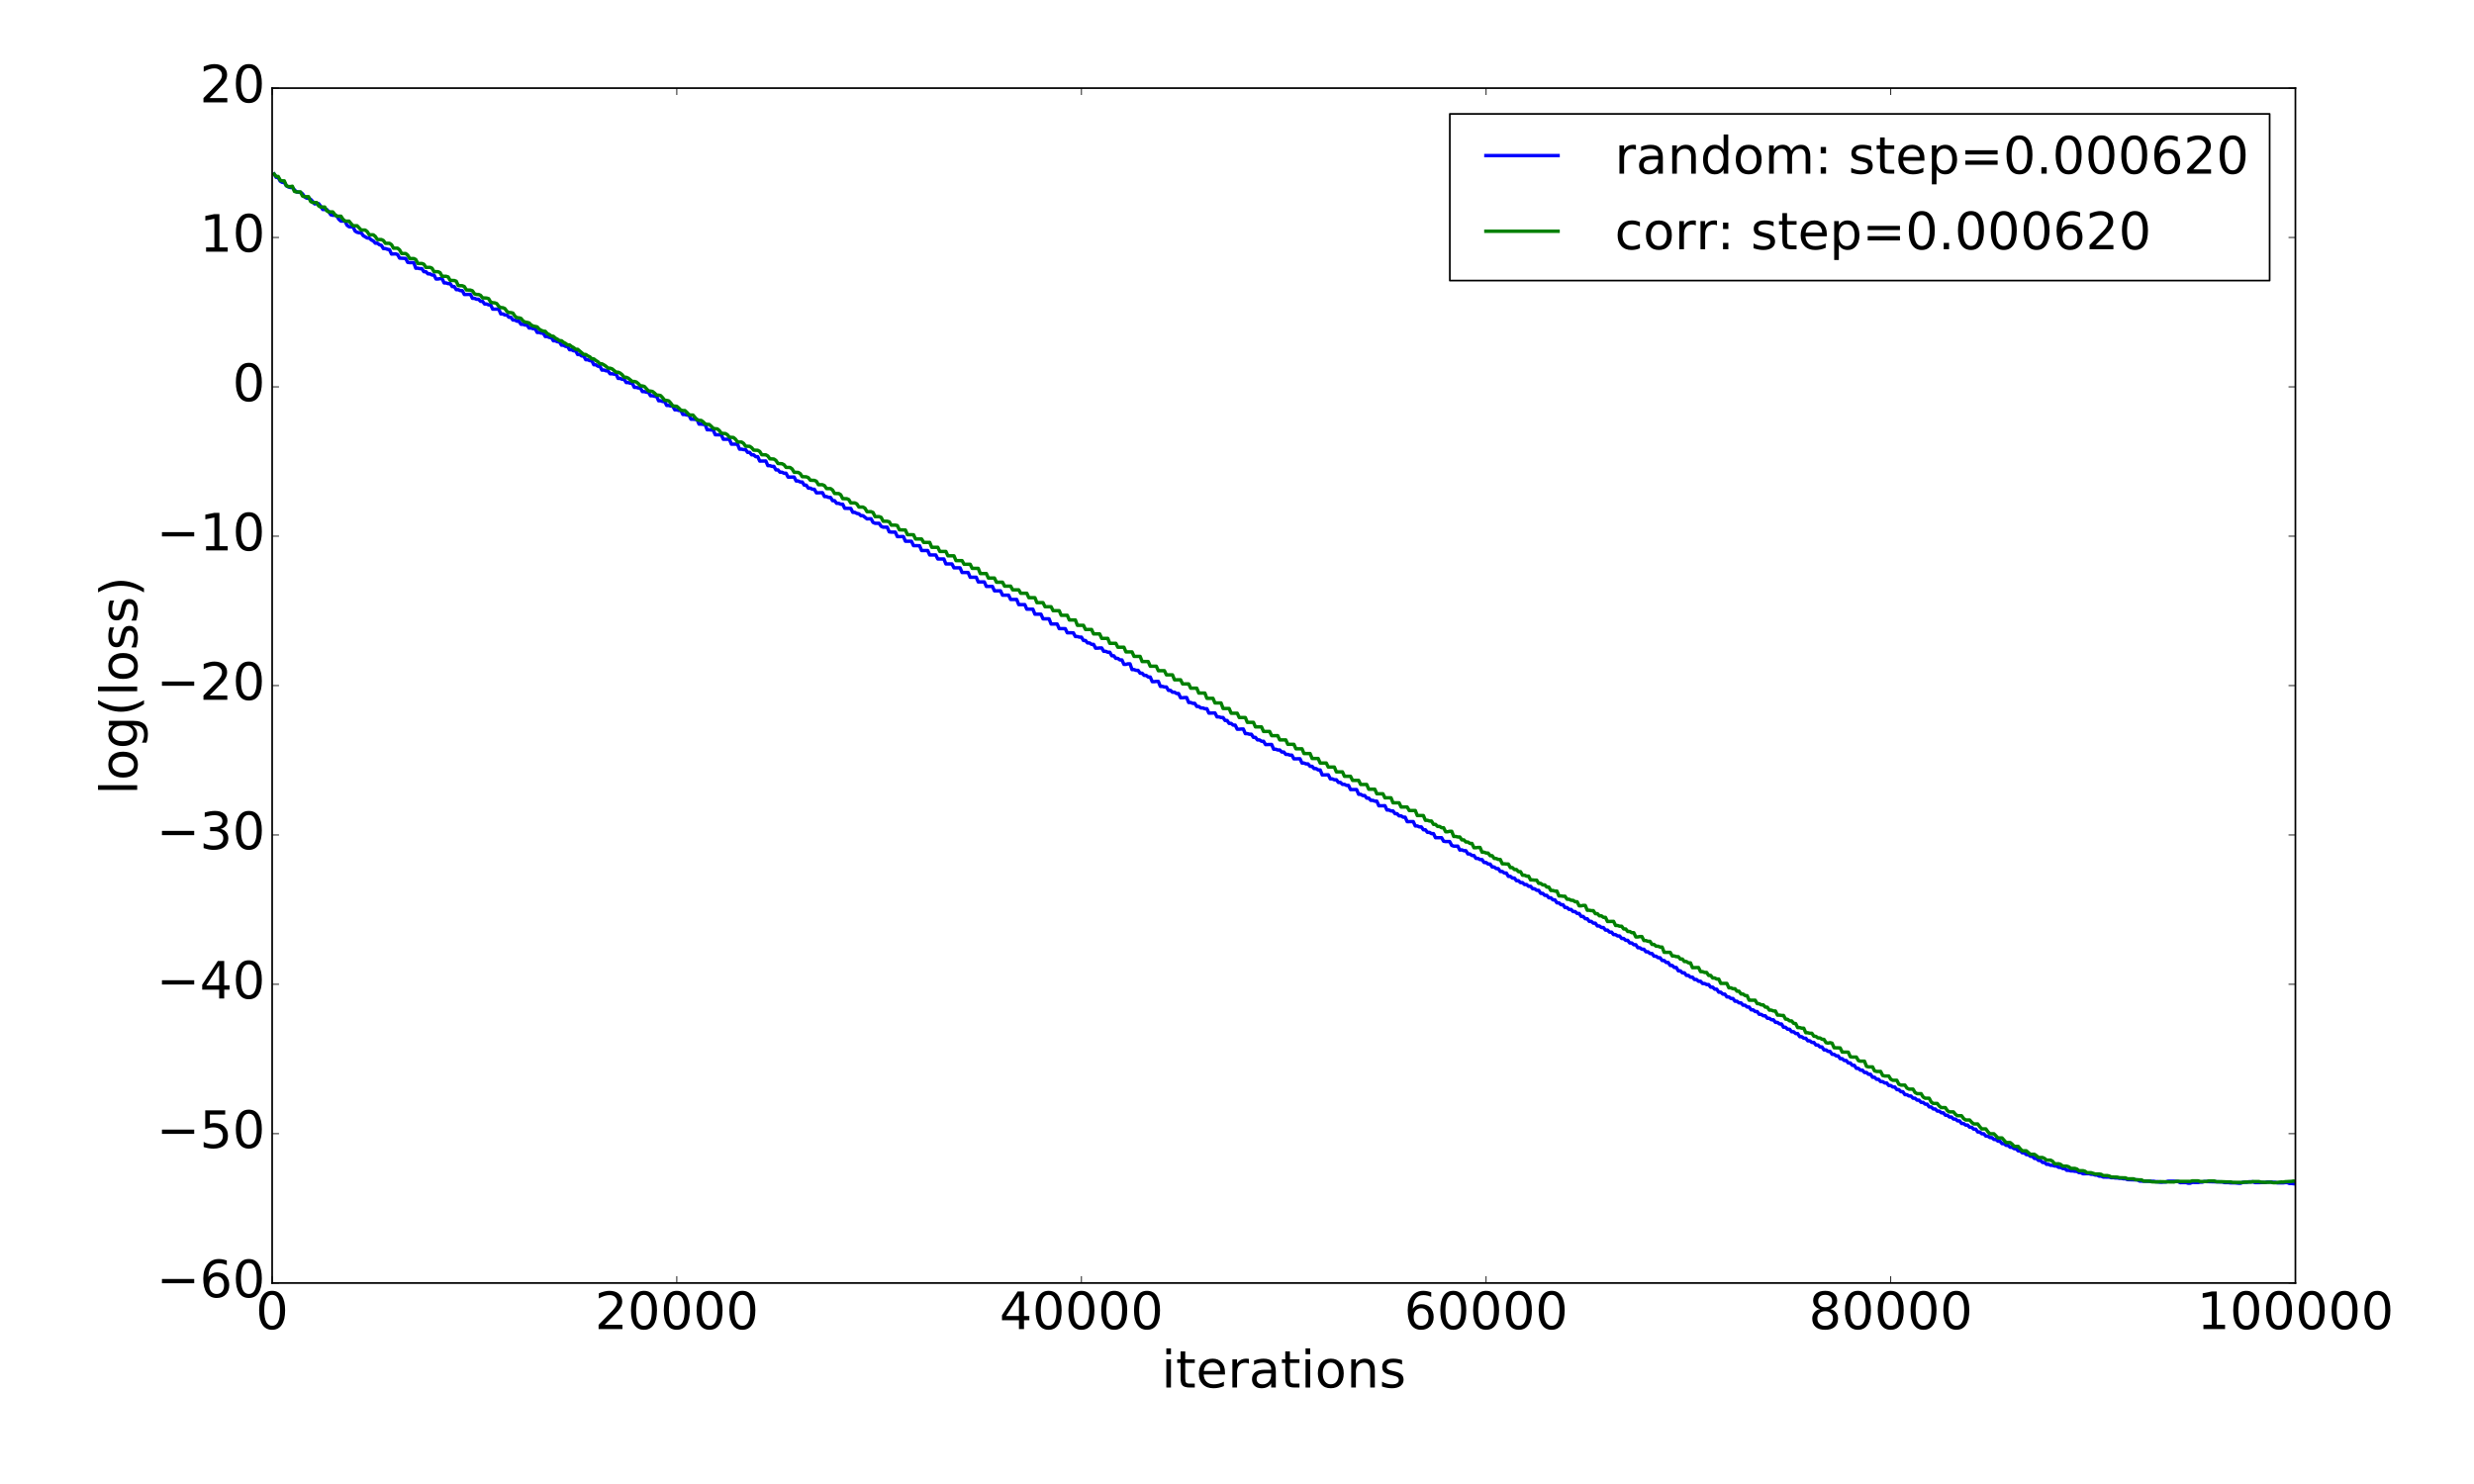 <?xml version="1.0" encoding="utf-8" standalone="no"?>
<!DOCTYPE svg PUBLIC "-//W3C//DTD SVG 1.1//EN"
  "http://www.w3.org/Graphics/SVG/1.1/DTD/svg11.dtd">
<!-- Created with matplotlib (http://matplotlib.org/) -->
<svg height="864pt" version="1.1" viewBox="0 0 1440 864" width="1440pt" xmlns="http://www.w3.org/2000/svg" xmlns:xlink="http://www.w3.org/1999/xlink">
 <defs>
  <style type="text/css">
*{stroke-linecap:butt;stroke-linejoin:round;stroke-miterlimit:100000;}
  </style>
 </defs>
 <g id="figure_1">
  <g id="patch_1">
   <path d="M 0 864 
L 1440 864 
L 1440 0 
L 0 0 
z
" style="fill:#ffffff;"/>
  </g>
  <g id="axes_1">
   <g id="patch_2">
    <path d="M 158.4 747 
L 1336.05 747 
L 1336.05 51.3 
L 158.4 51.3 
z
" style="fill:#ffffff;"/>
   </g>
   <g id="line2d_1">
    <path clip-path="url(#p9e4b8fab7c)" d="M 159.578 101.34 
L 160.755 103.259 
L 161.933 103.339 
L 163.111 105.504 
L 164.288 106.18 
L 165.466 106.179 
L 166.644 108.153 
L 167.821 108.78 
L 168.999 109.169 
L 170.177 109.168 
L 171.354 110.534 
L 172.532 111.673 
L 173.709 111.926 
L 174.887 111.968 
L 176.065 112.834 
L 177.242 114.515 
L 178.42 115.337 
L 179.598 115.337 
L 180.775 116.016 
L 181.953 117.215 
L 183.131 118.7 
L 184.308 118.559 
L 185.486 118.559 
L 186.664 120.107 
L 187.841 121.953 
L 190.197 121.996 
L 191.374 123.254 
L 192.552 125.039 
L 193.73 125.343 
L 194.907 125.342 
L 196.085 125.801 
L 197.262 127.711 
L 198.44 128.72 
L 200.795 128.678 
L 201.973 131.113 
L 203.151 131.988 
L 204.328 132.107 
L 205.506 132.107 
L 206.684 134.548 
L 207.861 135.237 
L 209.039 135.511 
L 210.217 135.511 
L 211.394 137.166 
L 213.75 138.575 
L 214.927 138.575 
L 216.105 139.696 
L 217.282 140.268 
L 218.46 141.573 
L 219.638 141.573 
L 220.815 142.46 
L 221.993 142.857 
L 223.171 144.731 
L 224.348 144.732 
L 225.526 145.144 
L 226.704 145.356 
L 227.881 147.903 
L 230.237 147.806 
L 231.414 148.18 
L 232.592 150.268 
L 236.125 150.476 
L 237.303 152.741 
L 238.48 152.913 
L 240.835 152.897 
L 242.013 156.163 
L 243.191 156.118 
L 244.368 156.417 
L 245.546 156.417 
L 246.724 158.188 
L 247.901 158.189 
L 249.079 159.424 
L 250.257 159.424 
L 251.434 160.111 
L 252.612 160.11 
L 253.79 162.422 
L 254.967 162.422 
L 256.145 162.217 
L 257.323 162.216 
L 258.5 164.737 
L 259.678 164.737 
L 260.856 165.14 
L 262.033 165.141 
L 263.211 166.853 
L 264.389 166.853 
L 265.566 168.636 
L 266.744 168.636 
L 267.921 169.228 
L 269.099 169.229 
L 270.277 171.47 
L 273.81 171.372 
L 274.987 173.696 
L 276.165 173.695 
L 277.343 174.219 
L 278.52 174.219 
L 279.698 175.418 
L 280.876 175.418 
L 282.053 176.991 
L 283.231 176.991 
L 284.409 177.503 
L 285.586 177.505 
L 286.764 179.983 
L 290.297 179.971 
L 291.474 182.751 
L 292.652 182.751 
L 293.83 183.369 
L 295.007 183.368 
L 296.185 184.685 
L 297.363 184.686 
L 298.54 186.312 
L 299.718 186.312 
L 300.896 187.016 
L 302.073 187.015 
L 303.251 188.796 
L 304.429 188.801 
L 305.606 189.239 
L 306.784 189.24 
L 307.962 190.978 
L 309.139 190.979 
L 310.317 191.367 
L 311.495 191.369 
L 312.672 193.556 
L 313.85 193.552 
L 315.027 193.944 
L 316.205 193.944 
L 317.383 195.934 
L 318.56 195.933 
L 319.738 196.482 
L 320.916 196.488 
L 322.093 198.414 
L 323.271 198.413 
L 324.449 198.998 
L 325.626 199.001 
L 326.804 200.965 
L 327.982 200.967 
L 329.159 201.669 
L 330.337 201.672 
L 331.515 203.621 
L 332.692 203.622 
L 333.87 204.232 
L 335.048 204.233 
L 336.225 206.396 
L 337.403 206.399 
L 338.58 207.263 
L 339.758 207.264 
L 340.936 209.418 
L 342.113 209.42 
L 343.291 209.986 
L 344.469 209.987 
L 345.646 212.357 
L 346.824 212.357 
L 348.002 213.217 
L 349.179 213.221 
L 350.357 215.475 
L 351.535 215.414 
L 352.712 215.889 
L 353.89 215.89 
L 355.068 217.6 
L 356.245 217.599 
L 357.423 217.845 
L 358.601 217.843 
L 359.778 220.301 
L 360.956 220.301 
L 362.133 220.842 
L 363.311 220.838 
L 364.489 222.723 
L 365.666 222.723 
L 366.844 223.112 
L 368.022 223.113 
L 369.199 225.512 
L 370.377 225.511 
L 371.555 225.888 
L 372.732 225.885 
L 373.91 227.985 
L 375.088 227.99 
L 376.265 228.364 
L 377.443 228.363 
L 378.621 230.393 
L 379.798 230.39 
L 380.976 230.745 
L 382.154 230.747 
L 383.331 233.312 
L 384.509 233.31 
L 385.686 233.754 
L 386.864 233.754 
L 388.042 236.029 
L 389.219 236.032 
L 390.397 236.409 
L 391.575 236.41 
L 392.752 238.589 
L 393.93 238.586 
L 395.108 238.971 
L 396.285 238.97 
L 397.463 241.301 
L 398.641 241.298 
L 399.818 241.641 
L 400.996 241.64 
L 402.174 244.052 
L 403.351 244.056 
L 404.529 244.184 
L 405.707 244.183 
L 406.884 246.925 
L 408.062 246.931 
L 409.239 247.068 
L 410.417 247.068 
L 411.595 250.209 
L 412.772 250.205 
L 413.95 250.34 
L 415.128 250.341 
L 416.305 253.112 
L 419.838 253.177 
L 421.016 255.759 
L 424.549 255.761 
L 425.727 258.602 
L 429.26 258.605 
L 430.437 261.491 
L 431.615 261.489 
L 432.792 261.778 
L 433.97 261.778 
L 435.148 263.379 
L 436.325 263.378 
L 437.503 264.822 
L 438.681 264.822 
L 439.858 265.871 
L 441.036 265.871 
L 442.214 268.444 
L 445.747 268.392 
L 446.924 271.094 
L 448.102 271.095 
L 449.28 271.531 
L 450.457 271.531 
L 451.635 273.57 
L 452.812 273.57 
L 453.99 274.918 
L 455.168 274.917 
L 456.345 275.528 
L 457.523 275.527 
L 458.701 277.767 
L 462.234 277.764 
L 463.411 280.033 
L 464.589 280.029 
L 465.767 280.615 
L 466.944 280.615 
L 468.122 282.468 
L 469.3 282.468 
L 470.477 284.182 
L 471.655 284.182 
L 472.833 284.859 
L 474.01 284.859 
L 475.188 286.937 
L 478.721 286.841 
L 479.898 289.099 
L 481.076 289.099 
L 482.254 289.608 
L 483.431 289.608 
L 484.609 291.503 
L 485.787 291.503 
L 486.964 293.042 
L 488.142 293.041 
L 489.32 293.551 
L 490.497 293.551 
L 491.675 295.932 
L 495.208 296.03 
L 496.386 298.29 
L 497.563 298.291 
L 498.741 298.917 
L 499.918 299.138 
L 501.096 300.223 
L 502.274 300.223 
L 504.629 302.097 
L 506.984 301.998 
L 508.162 304.161 
L 509.34 304.658 
L 511.695 304.663 
L 512.873 306.416 
L 514.05 306.926 
L 516.406 306.931 
L 517.583 309.644 
L 518.761 309.798 
L 521.116 309.81 
L 522.294 312.42 
L 525.827 312.394 
L 527.004 315.092 
L 530.537 315.136 
L 531.715 317.686 
L 535.248 317.711 
L 536.426 320.526 
L 539.959 320.529 
L 541.136 323.1 
L 544.669 323.096 
L 545.847 325.426 
L 549.38 325.426 
L 550.557 328.33 
L 554.09 328.331 
L 555.268 330.596 
L 558.801 330.592 
L 559.979 333.329 
L 563.512 333.329 
L 564.689 336.088 
L 568.222 336.088 
L 569.4 338.813 
L 572.933 338.813 
L 574.11 341.414 
L 577.643 341.415 
L 578.821 343.979 
L 582.354 343.979 
L 583.532 346.52 
L 587.065 346.51 
L 588.242 349.01 
L 591.775 349.01 
L 592.953 352.007 
L 596.486 352.009 
L 597.663 354.675 
L 601.196 354.676 
L 602.374 357.59 
L 605.907 357.59 
L 607.085 360.287 
L 610.618 360.287 
L 611.795 363.311 
L 615.328 363.31 
L 616.506 365.983 
L 620.039 366.015 
L 621.216 368.41 
L 624.749 368.436 
L 625.927 370.59 
L 627.105 370.58 
L 628.282 370.959 
L 629.46 370.96 
L 630.638 372.908 
L 631.815 372.907 
L 632.993 374.306 
L 634.171 374.305 
L 635.348 375.154 
L 636.526 375.154 
L 637.704 377.375 
L 638.881 377.368 
L 640.059 377.231 
L 641.236 377.231 
L 642.414 379.202 
L 643.592 379.203 
L 644.769 379.732 
L 645.947 379.732 
L 647.125 381.799 
L 648.302 381.816 
L 649.48 383.324 
L 650.658 383.325 
L 651.835 384.227 
L 653.013 384.226 
L 654.191 386.791 
L 655.368 386.791 
L 656.546 386.483 
L 657.724 386.483 
L 658.901 389.849 
L 660.079 389.848 
L 661.257 390.286 
L 662.434 390.286 
L 663.612 391.965 
L 664.789 391.965 
L 665.967 393.223 
L 667.145 393.223 
L 668.322 394.174 
L 669.5 394.174 
L 670.678 396.873 
L 671.855 396.873 
L 673.033 396.706 
L 674.211 396.706 
L 675.388 399.609 
L 676.566 399.609 
L 677.744 399.962 
L 678.921 399.962 
L 680.099 401.933 
L 681.277 401.933 
L 682.454 403.007 
L 683.632 403.008 
L 684.81 403.777 
L 685.987 403.777 
L 687.165 406.244 
L 688.342 406.244 
L 689.52 406.115 
L 690.698 406.116 
L 691.875 409.001 
L 693.053 409.001 
L 694.231 409.506 
L 695.408 409.507 
L 696.586 411.291 
L 697.764 411.292 
L 698.941 412.185 
L 700.119 412.185 
L 701.297 412.63 
L 702.474 412.63 
L 703.652 415.19 
L 707.185 415.096 
L 708.363 417.378 
L 709.54 417.38 
L 710.718 417.756 
L 711.895 417.756 
L 713.073 419.481 
L 714.251 419.481 
L 715.428 421.186 
L 716.606 421.186 
L 717.784 422.175 
L 718.961 422.175 
L 720.139 424.564 
L 721.317 424.564 
L 722.494 424.418 
L 723.672 424.418 
L 724.85 427.125 
L 726.027 427.123 
L 727.205 427.479 
L 728.383 427.479 
L 729.56 429.295 
L 730.738 429.295 
L 731.916 430.781 
L 733.093 430.781 
L 734.271 431.561 
L 735.448 431.562 
L 736.626 433.513 
L 740.159 433.421 
L 741.337 436.178 
L 742.514 436.179 
L 743.692 436.642 
L 744.87 436.642 
L 746.047 437.825 
L 747.225 437.825 
L 748.403 439.221 
L 749.58 439.221 
L 750.758 439.647 
L 751.936 439.647 
L 753.113 441.798 
L 756.646 441.751 
L 757.824 444.253 
L 759.001 444.251 
L 760.179 444.757 
L 761.357 444.757 
L 762.534 446.161 
L 763.712 446.161 
L 764.89 447.479 
L 766.067 447.478 
L 767.245 448.276 
L 768.423 448.276 
L 769.6 451.184 
L 773.133 451.116 
L 774.311 453.463 
L 775.489 453.463 
L 776.666 453.994 
L 777.844 453.994 
L 779.022 455.534 
L 780.199 455.533 
L 781.377 456.655 
L 782.554 456.654 
L 783.732 457.276 
L 784.91 457.277 
L 786.087 459.704 
L 789.62 459.686 
L 790.798 462.436 
L 791.976 462.435 
L 793.153 463.178 
L 794.331 463.178 
L 795.509 464.666 
L 796.686 464.666 
L 797.864 465.969 
L 799.042 465.969 
L 800.219 466.459 
L 801.397 466.459 
L 802.575 469.151 
L 806.107 469.1 
L 807.285 471.601 
L 808.463 471.601 
L 809.64 472.159 
L 810.818 472.159 
L 811.996 473.745 
L 813.173 473.746 
L 814.351 475.013 
L 815.529 475.013 
L 816.706 475.78 
L 817.884 475.78 
L 819.062 478.38 
L 822.595 478.344 
L 823.772 480.869 
L 824.95 480.868 
L 826.128 481.434 
L 827.305 481.435 
L 828.483 483.103 
L 829.66 483.104 
L 830.838 484.603 
L 832.016 484.604 
L 833.193 485.35 
L 834.371 485.35 
L 835.549 487.726 
L 839.082 487.71 
L 840.259 489.765 
L 841.437 489.959 
L 843.792 489.953 
L 844.97 492.185 
L 846.148 492.615 
L 848.503 492.616 
L 849.681 494.924 
L 850.858 494.77 
L 852.036 495.292 
L 853.213 495.292 
L 854.391 497.163 
L 855.569 497.182 
L 856.746 498.091 
L 857.924 498.1 
L 859.102 499.758 
L 860.279 499.772 
L 861.457 500.472 
L 862.635 500.475 
L 863.812 502.146 
L 864.99 502.148 
L 866.168 503.066 
L 867.345 503.063 
L 868.523 504.774 
L 869.701 504.774 
L 870.878 505.722 
L 872.056 505.723 
L 873.234 507.369 
L 874.411 507.369 
L 875.589 508.29 
L 876.766 508.288 
L 877.944 510.227 
L 879.122 510.228 
L 880.299 511.234 
L 881.477 511.228 
L 882.655 512.751 
L 883.832 512.749 
L 885.01 513.863 
L 886.188 513.866 
L 887.365 514.989 
L 888.543 514.99 
L 889.721 516.01 
L 890.898 516.009 
L 892.076 517.449 
L 893.254 517.448 
L 894.431 518.35 
L 895.609 518.357 
L 896.787 520.111 
L 897.964 520.109 
L 899.142 521.283 
L 900.319 521.28 
L 901.497 522.7 
L 902.675 522.698 
L 903.852 523.895 
L 905.03 523.898 
L 906.208 525.641 
L 907.385 525.638 
L 908.563 526.723 
L 909.741 526.726 
L 910.918 528.378 
L 912.096 528.38 
L 913.274 529.485 
L 914.451 529.483 
L 915.629 530.739 
L 916.807 530.738 
L 917.984 531.824 
L 919.162 531.831 
L 920.34 533.579 
L 921.517 533.579 
L 922.695 534.896 
L 923.872 534.9 
L 925.05 536.455 
L 926.228 536.453 
L 927.405 537.496 
L 928.583 537.502 
L 929.761 539.108 
L 930.938 539.106 
L 932.116 540.022 
L 933.294 540.025 
L 934.471 541.515 
L 935.649 541.513 
L 936.827 542.692 
L 938.004 542.692 
L 939.182 544.136 
L 940.36 544.14 
L 941.537 544.951 
L 942.715 544.95 
L 943.893 546.401 
L 945.07 546.401 
L 946.248 547.476 
L 947.426 547.478 
L 948.603 549 
L 949.781 549.008 
L 950.958 550.036 
L 952.136 550.034 
L 953.314 551.778 
L 954.491 551.774 
L 955.669 552.668 
L 956.847 552.668 
L 958.024 554.134 
L 959.202 554.132 
L 960.38 555.142 
L 961.557 555.142 
L 962.735 556.684 
L 963.913 556.691 
L 965.09 557.598 
L 966.268 557.598 
L 967.446 559.223 
L 968.623 559.217 
L 969.801 560.356 
L 970.979 560.357 
L 972.156 562.105 
L 973.334 562.115 
L 974.511 563.276 
L 975.689 563.275 
L 976.867 565.228 
L 978.044 565.234 
L 979.222 566.393 
L 980.4 566.394 
L 981.577 567.884 
L 982.755 567.884 
L 983.933 568.919 
L 985.11 568.919 
L 986.288 570.277 
L 987.466 570.275 
L 988.643 571.308 
L 989.821 571.311 
L 990.999 572.619 
L 992.176 572.618 
L 993.354 573.232 
L 994.532 573.233 
L 995.709 574.741 
L 996.887 574.742 
L 998.064 575.922 
L 999.242 575.924 
L 1000.42 577.666 
L 1001.597 577.666 
L 1002.775 578.784 
L 1003.953 578.785 
L 1005.13 580.409 
L 1006.308 580.409 
L 1007.486 581.337 
L 1008.663 581.339 
L 1009.841 582.922 
L 1011.019 582.921 
L 1012.196 583.882 
L 1013.374 583.878 
L 1014.552 585.232 
L 1015.729 585.234 
L 1016.907 586.286 
L 1018.085 586.286 
L 1019.262 587.934 
L 1020.44 587.942 
L 1021.617 588.939 
L 1022.795 588.939 
L 1023.973 590.566 
L 1025.15 590.576 
L 1026.328 591.41 
L 1027.506 591.408 
L 1028.683 592.839 
L 1029.861 592.839 
L 1031.039 593.732 
L 1032.216 593.731 
L 1033.394 595.223 
L 1034.572 595.222 
L 1035.749 596.165 
L 1036.927 596.167 
L 1038.105 598.095 
L 1039.282 598.097 
L 1040.46 599.241 
L 1041.638 599.242 
L 1042.815 600.695 
L 1043.993 600.689 
L 1045.17 601.745 
L 1046.348 601.743 
L 1047.526 603.565 
L 1048.703 603.566 
L 1049.881 604.486 
L 1051.059 604.485 
L 1052.236 605.973 
L 1053.414 605.968 
L 1054.592 606.915 
L 1055.769 606.915 
L 1056.947 608.407 
L 1058.125 608.401 
L 1059.302 609.531 
L 1060.48 609.532 
L 1061.658 611.255 
L 1062.835 611.246 
L 1064.013 612.144 
L 1065.19 612.144 
L 1066.368 613.816 
L 1067.546 613.814 
L 1068.723 614.741 
L 1069.901 614.746 
L 1071.079 616.368 
L 1072.256 616.366 
L 1073.434 617.434 
L 1074.612 617.434 
L 1075.789 618.859 
L 1076.967 618.855 
L 1078.145 620.245 
L 1079.322 620.249 
L 1080.5 622.005 
L 1081.678 622.006 
L 1082.855 623.066 
L 1084.033 623.065 
L 1085.211 624.405 
L 1086.388 624.404 
L 1087.566 625.458 
L 1088.744 625.46 
L 1089.921 627.198 
L 1091.099 627.199 
L 1092.276 628.39 
L 1093.454 628.392 
L 1094.632 629.707 
L 1095.809 629.704 
L 1096.987 630.523 
L 1098.165 630.524 
L 1099.342 631.984 
L 1100.52 631.989 
L 1101.698 632.87 
L 1102.875 632.87 
L 1104.053 634.387 
L 1105.231 634.388 
L 1106.408 635.601 
L 1107.586 635.598 
L 1108.764 637.325 
L 1109.941 637.328 
L 1111.119 638.108 
L 1112.296 638.109 
L 1113.474 639.381 
L 1114.652 639.385 
L 1115.829 640.509 
L 1117.007 640.506 
L 1118.185 641.803 
L 1119.362 641.81 
L 1120.54 642.841 
L 1121.718 642.838 
L 1122.895 644.465 
L 1124.073 644.475 
L 1125.251 645.652 
L 1126.428 645.65 
L 1127.606 646.9 
L 1128.784 646.901 
L 1129.961 647.893 
L 1131.139 647.893 
L 1132.317 649.292 
L 1133.494 649.293 
L 1134.672 650.336 
L 1135.85 650.333 
L 1137.027 651.519 
L 1138.205 651.517 
L 1139.382 652.579 
L 1140.56 652.581 
L 1141.738 654.114 
L 1142.915 654.11 
L 1144.093 655.047 
L 1145.271 655.044 
L 1146.448 656.292 
L 1147.626 656.299 
L 1148.804 657.418 
L 1149.981 657.422 
L 1151.159 659.049 
L 1152.337 659.053 
L 1153.514 660.094 
L 1154.692 660.093 
L 1155.87 661.456 
L 1157.047 661.457 
L 1158.225 662.311 
L 1159.402 662.309 
L 1160.58 663.384 
L 1161.758 663.389 
L 1162.935 664.413 
L 1164.113 664.415 
L 1165.291 665.821 
L 1166.468 665.82 
L 1167.646 666.822 
L 1168.824 666.818 
L 1170.001 667.929 
L 1171.179 667.93 
L 1172.357 668.788 
L 1173.534 668.797 
L 1174.712 670.056 
L 1175.89 670.046 
L 1177.067 671.185 
L 1178.245 671.183 
L 1179.423 672.233 
L 1180.6 672.234 
L 1181.778 673.206 
L 1182.956 673.208 
L 1184.133 674.463 
L 1185.311 674.46 
L 1186.488 675.599 
L 1187.666 675.598 
L 1188.844 676.784 
L 1190.021 676.783 
L 1191.199 677.882 
L 1192.377 677.886 
L 1193.554 678.459 
L 1194.732 678.466 
L 1195.91 678.861 
L 1197.087 678.855 
L 1198.265 679.658 
L 1199.443 679.673 
L 1200.62 680.335 
L 1201.798 680.328 
L 1202.976 681.382 
L 1204.153 681.373 
L 1205.331 681.718 
L 1206.508 681.707 
L 1207.686 681.951 
L 1208.864 681.951 
L 1210.041 682.696 
L 1211.219 682.702 
L 1212.397 683.375 
L 1215.93 683.305 
L 1217.107 683.666 
L 1218.285 683.656 
L 1219.463 684.121 
L 1220.64 684.119 
L 1221.818 684.752 
L 1222.996 684.757 
L 1224.173 685.269 
L 1227.706 685.345 
L 1228.884 685.656 
L 1230.062 685.646 
L 1231.239 685.806 
L 1232.417 685.809 
L 1233.594 686.03 
L 1234.772 686.03 
L 1235.95 686.294 
L 1237.127 686.288 
L 1238.305 686.778 
L 1241.838 686.895 
L 1244.193 686.924 
L 1245.371 687.624 
L 1253.614 687.792 
L 1254.792 688.008 
L 1255.97 687.991 
L 1257.147 688.268 
L 1258.325 688.277 
L 1259.503 688.16 
L 1260.68 688.157 
L 1261.858 687.729 
L 1265.391 687.697 
L 1266.569 687.91 
L 1267.746 687.892 
L 1268.924 688.537 
L 1272.457 688.504 
L 1273.635 688.868 
L 1274.812 688.859 
L 1275.99 688.402 
L 1279.523 688.449 
L 1280.7 688.23 
L 1281.878 688.233 
L 1283.056 687.887 
L 1291.299 688.094 
L 1293.655 688.163 
L 1294.832 688.52 
L 1297.188 688.527 
L 1298.365 688.677 
L 1300.72 688.653 
L 1303.076 688.878 
L 1304.253 688.875 
L 1305.431 688.312 
L 1307.786 688.312 
L 1308.964 688.07 
L 1311.319 688.07 
L 1312.497 688.511 
L 1318.385 688.478 
L 1319.563 688.183 
L 1321.918 688.184 
L 1323.096 688.365 
L 1324.274 688.364 
L 1325.451 688.652 
L 1328.984 688.666 
L 1330.162 688.506 
L 1331.339 688.504 
L 1332.517 689.013 
L 1333.695 689.013 
L 1336.05 689.297 
L 1336.05 689.297 
" style="fill:none;stroke:#0000ff;stroke-linecap:square;stroke-width:2.0;"/>
   </g>
   <g id="line2d_2">
    <path clip-path="url(#p9e4b8fab7c)" d="M 159.578 101.363 
L 160.755 102.732 
L 161.933 102.749 
L 163.111 104.983 
L 164.288 105.28 
L 165.466 105.291 
L 166.644 108.079 
L 167.821 108.652 
L 168.999 108.653 
L 170.177 108.429 
L 171.354 111.42 
L 172.532 111.753 
L 174.887 111.757 
L 176.065 114.117 
L 177.242 114.509 
L 179.598 114.507 
L 180.775 117.274 
L 181.953 117.914 
L 184.308 117.915 
L 185.486 119.9 
L 186.664 120.551 
L 189.019 120.555 
L 190.197 122.74 
L 191.374 123.396 
L 193.73 123.399 
L 194.907 124.903 
L 196.085 125.868 
L 198.44 125.868 
L 199.618 127.63 
L 200.795 128.738 
L 203.151 128.738 
L 204.328 130.192 
L 205.506 131.438 
L 207.861 131.44 
L 210.217 133.951 
L 212.572 133.951 
L 213.75 134.863 
L 214.927 136.701 
L 217.282 136.713 
L 218.46 137.666 
L 219.638 139.471 
L 221.993 139.474 
L 223.171 140.042 
L 224.348 141.669 
L 226.704 141.668 
L 227.881 142.449 
L 229.059 144.509 
L 231.414 144.504 
L 232.592 145.469 
L 233.77 147.599 
L 236.125 147.599 
L 237.303 148.551 
L 238.48 150.52 
L 240.835 150.52 
L 242.013 151.092 
L 243.191 153.39 
L 245.546 153.392 
L 246.724 153.84 
L 247.901 155.69 
L 250.257 155.656 
L 251.434 156.136 
L 252.612 158.163 
L 254.967 158.194 
L 256.145 158.724 
L 257.323 160.841 
L 259.678 160.871 
L 260.856 161.24 
L 262.033 163.274 
L 264.389 163.305 
L 265.566 163.75 
L 266.744 166.276 
L 269.099 166.377 
L 270.277 166.832 
L 271.454 168.829 
L 273.81 168.904 
L 274.987 169.301 
L 276.165 171.086 
L 277.343 171.432 
L 278.52 171.451 
L 279.698 171.93 
L 280.876 173.427 
L 283.231 173.533 
L 284.409 173.879 
L 285.586 175.875 
L 286.764 176.244 
L 287.942 176.329 
L 289.119 176.732 
L 290.297 178.344 
L 291.474 179.092 
L 292.652 179.144 
L 293.83 179.615 
L 295.007 181.245 
L 296.185 181.978 
L 297.363 182.005 
L 298.54 182.293 
L 299.718 184.079 
L 300.896 184.971 
L 302.073 185.056 
L 303.251 185.367 
L 304.429 186.849 
L 305.606 187.496 
L 306.784 187.696 
L 307.962 188.009 
L 309.139 189.185 
L 310.317 189.835 
L 312.672 190.308 
L 313.85 191.664 
L 315.027 192.34 
L 316.205 192.784 
L 317.383 192.914 
L 318.56 194.236 
L 319.738 194.812 
L 320.916 195.673 
L 322.093 195.787 
L 323.271 196.875 
L 324.449 197.491 
L 325.626 198.333 
L 326.804 198.364 
L 327.982 199.333 
L 329.159 199.925 
L 330.337 200.817 
L 331.515 200.817 
L 332.692 201.76 
L 333.87 202.378 
L 335.048 203.352 
L 336.225 203.361 
L 339.758 206.37 
L 340.936 206.376 
L 342.113 207.215 
L 343.291 207.724 
L 344.469 208.915 
L 345.646 208.943 
L 346.824 209.916 
L 348.002 210.611 
L 349.179 211.815 
L 350.357 211.808 
L 351.535 212.456 
L 352.712 213.244 
L 353.89 214.336 
L 355.068 214.356 
L 356.245 214.743 
L 358.601 216.699 
L 359.778 216.703 
L 360.956 217.217 
L 362.133 218.179 
L 363.311 219.673 
L 364.489 219.647 
L 365.666 220.16 
L 368.022 222.105 
L 369.199 222.087 
L 370.377 222.416 
L 371.555 223.377 
L 372.732 224.668 
L 373.91 224.704 
L 375.088 225.018 
L 377.443 227.602 
L 378.621 227.69 
L 379.798 227.929 
L 380.976 228.861 
L 382.154 229.998 
L 383.331 230.088 
L 384.509 230.308 
L 385.686 231.545 
L 386.864 233.033 
L 388.042 233.143 
L 389.219 233.382 
L 390.397 234.65 
L 391.575 236.328 
L 393.93 236.569 
L 395.108 237.579 
L 396.285 238.804 
L 397.463 239.05 
L 398.641 239.037 
L 399.818 240.087 
L 400.996 241.423 
L 402.174 241.659 
L 403.351 241.669 
L 405.707 244.395 
L 406.884 244.747 
L 408.062 244.751 
L 409.239 245.573 
L 410.417 246.768 
L 411.595 247.079 
L 412.772 247.121 
L 413.95 248.154 
L 415.128 249.354 
L 416.305 249.632 
L 417.483 249.675 
L 418.661 250.64 
L 419.838 252.2 
L 421.016 252.369 
L 422.194 252.404 
L 423.371 253.116 
L 424.549 254.55 
L 426.904 254.714 
L 428.082 255.697 
L 429.26 257.315 
L 431.615 257.37 
L 432.792 258.138 
L 433.97 259.812 
L 436.325 259.845 
L 437.503 260.661 
L 438.681 262.068 
L 441.036 262.17 
L 442.214 262.845 
L 443.391 264.747 
L 445.747 264.81 
L 446.924 265.475 
L 448.102 267.127 
L 450.457 267.248 
L 451.635 268.073 
L 452.812 269.85 
L 455.168 269.976 
L 456.345 270.574 
L 457.523 272.109 
L 459.878 272.164 
L 461.056 273.019 
L 462.234 274.964 
L 464.589 275.031 
L 465.767 275.742 
L 466.944 277.533 
L 469.3 277.61 
L 470.477 278.09 
L 471.655 279.593 
L 474.01 279.69 
L 475.188 280.188 
L 476.365 282.201 
L 478.721 282.218 
L 479.898 282.745 
L 481.076 284.453 
L 483.431 284.452 
L 484.609 285.334 
L 485.787 287.326 
L 488.142 287.331 
L 489.32 288.026 
L 490.497 290.31 
L 492.853 290.339 
L 494.03 290.834 
L 495.208 292.815 
L 497.563 292.807 
L 498.741 293.377 
L 499.918 295.205 
L 502.274 295.223 
L 503.451 295.875 
L 504.629 297.888 
L 506.984 297.898 
L 508.162 298.398 
L 509.34 300.78 
L 511.695 300.781 
L 512.873 301.228 
L 514.05 303.488 
L 516.406 303.486 
L 517.583 303.806 
L 518.761 305.738 
L 521.116 305.742 
L 522.294 305.972 
L 523.471 308.464 
L 527.004 308.585 
L 528.182 311.309 
L 531.715 311.333 
L 532.893 313.821 
L 536.426 313.817 
L 537.603 315.788 
L 541.136 315.787 
L 542.314 318.633 
L 545.847 318.631 
L 547.024 321.064 
L 550.557 321.064 
L 551.735 323.613 
L 555.268 323.614 
L 556.446 326.404 
L 559.979 326.403 
L 561.156 328.521 
L 564.689 328.522 
L 565.867 330.91 
L 569.4 330.91 
L 570.577 333.91 
L 574.11 333.914 
L 575.288 336.539 
L 578.821 336.538 
L 579.999 338.977 
L 583.532 338.976 
L 584.709 341.253 
L 588.242 341.254 
L 589.42 343.416 
L 592.953 343.416 
L 594.13 345.418 
L 597.663 345.423 
L 598.841 347.997 
L 602.374 347.997 
L 603.552 350.873 
L 607.085 350.872 
L 608.262 353.236 
L 611.795 353.246 
L 612.973 355.561 
L 616.506 355.561 
L 617.683 358.224 
L 621.216 358.222 
L 622.394 360.946 
L 625.927 360.946 
L 627.105 364.059 
L 630.638 364.059 
L 631.815 366.485 
L 635.348 366.484 
L 636.526 369.071 
L 640.059 369.073 
L 641.236 371.656 
L 644.769 371.657 
L 645.947 374.553 
L 649.48 374.553 
L 650.658 376.826 
L 654.191 376.825 
L 655.368 379.551 
L 658.901 379.551 
L 660.079 382.159 
L 663.612 382.16 
L 664.789 385.168 
L 668.322 385.169 
L 669.5 387.882 
L 673.033 387.883 
L 674.211 390.49 
L 677.744 390.49 
L 678.921 392.911 
L 682.454 392.912 
L 683.632 395.789 
L 687.165 395.79 
L 688.342 398.186 
L 691.875 398.189 
L 693.053 400.677 
L 696.586 400.678 
L 697.764 403.523 
L 701.297 403.524 
L 702.474 406.563 
L 706.007 406.564 
L 707.185 409.273 
L 710.718 409.272 
L 711.895 412.485 
L 715.428 412.486 
L 716.606 415.245 
L 720.139 415.244 
L 721.317 417.764 
L 724.85 417.774 
L 726.027 420.573 
L 729.56 420.556 
L 730.738 423.206 
L 734.271 423.207 
L 735.448 425.864 
L 738.981 425.863 
L 740.159 428.299 
L 743.692 428.294 
L 744.87 430.765 
L 748.403 430.765 
L 749.58 433.349 
L 753.113 433.349 
L 754.291 435.953 
L 757.824 435.953 
L 759.001 438.718 
L 762.534 438.718 
L 763.712 441.588 
L 767.245 441.589 
L 768.423 444.246 
L 771.956 444.248 
L 773.133 446.599 
L 776.666 446.602 
L 777.844 449.386 
L 781.377 449.386 
L 782.554 451.977 
L 786.087 451.978 
L 787.265 454.337 
L 790.798 454.338 
L 791.976 456.739 
L 795.509 456.738 
L 796.686 459.486 
L 800.219 459.487 
L 801.397 462.146 
L 804.93 462.154 
L 806.107 464.505 
L 809.64 464.502 
L 810.818 467.414 
L 814.351 467.412 
L 815.529 469.864 
L 819.062 469.864 
L 820.239 471.888 
L 823.772 471.89 
L 824.95 474.828 
L 828.483 474.829 
L 829.66 477.581 
L 830.838 477.579 
L 832.016 478.002 
L 833.193 478.002 
L 834.371 479.948 
L 835.549 479.948 
L 836.726 481.139 
L 837.904 481.139 
L 839.082 481.906 
L 840.259 481.906 
L 841.437 484.254 
L 842.615 484.254 
L 843.792 483.989 
L 844.97 483.989 
L 846.148 486.998 
L 847.325 486.998 
L 848.503 487.287 
L 849.681 487.288 
L 850.858 488.981 
L 852.036 488.982 
L 853.213 490.211 
L 854.391 490.212 
L 855.569 491.05 
L 856.746 491.049 
L 857.924 493.556 
L 859.102 493.557 
L 860.279 493.392 
L 861.457 493.398 
L 862.635 496.157 
L 863.812 496.154 
L 864.99 496.617 
L 866.168 496.679 
L 867.345 498.194 
L 868.523 498.207 
L 869.701 499.774 
L 870.878 499.844 
L 872.056 500.382 
L 873.234 500.378 
L 874.411 502.908 
L 875.589 502.908 
L 876.766 503.044 
L 877.944 503.062 
L 879.122 505.128 
L 880.299 505.13 
L 881.477 506.249 
L 882.655 506.249 
L 883.832 507.489 
L 885.01 507.484 
L 886.188 509.55 
L 887.365 509.551 
L 888.543 510.099 
L 889.721 510.1 
L 890.898 512.311 
L 892.076 512.312 
L 893.254 512.444 
L 894.431 512.446 
L 895.609 514.289 
L 896.787 514.314 
L 897.964 515.219 
L 899.142 515.218 
L 900.319 516.452 
L 901.497 516.448 
L 902.675 518.446 
L 903.852 518.447 
L 905.03 518.811 
L 906.208 518.81 
L 907.385 521.635 
L 908.563 521.635 
L 909.741 521.8 
L 910.918 521.8 
L 912.096 523.531 
L 913.274 523.53 
L 914.451 524.16 
L 915.629 524.195 
L 916.807 525.023 
L 917.984 525.019 
L 919.162 527.376 
L 920.34 527.376 
L 921.517 527.13 
L 922.695 527.171 
L 923.872 529.95 
L 925.05 529.948 
L 926.228 530.198 
L 927.405 530.199 
L 928.583 531.952 
L 929.761 531.952 
L 930.938 533.205 
L 932.116 533.206 
L 933.294 534.109 
L 934.471 534.114 
L 935.649 536.507 
L 939.182 536.428 
L 940.36 538.831 
L 941.537 538.835 
L 942.715 539.261 
L 943.893 539.261 
L 945.07 540.846 
L 946.248 540.847 
L 947.426 542.313 
L 948.603 542.313 
L 949.781 543.028 
L 950.958 543.028 
L 952.136 545.495 
L 953.314 545.495 
L 954.491 545.277 
L 955.669 545.278 
L 956.847 547.602 
L 958.024 547.594 
L 959.202 548.054 
L 960.38 548.054 
L 961.557 549.862 
L 962.735 549.858 
L 963.913 550.871 
L 965.09 550.873 
L 966.268 551.398 
L 967.446 551.399 
L 968.623 554.431 
L 972.156 554.478 
L 973.334 556.564 
L 974.511 556.563 
L 975.689 556.966 
L 976.867 556.99 
L 978.044 558.378 
L 979.222 558.375 
L 980.4 559.799 
L 981.577 559.799 
L 982.755 560.583 
L 983.933 560.583 
L 985.11 563.391 
L 988.643 563.31 
L 989.821 565.688 
L 990.999 565.692 
L 992.176 566.175 
L 993.354 566.175 
L 994.532 567.901 
L 995.709 567.901 
L 996.887 569.4 
L 998.064 569.4 
L 999.242 570.029 
L 1000.42 570.023 
L 1001.597 572.558 
L 1005.13 572.563 
L 1006.308 575.117 
L 1007.486 575.126 
L 1008.663 575.654 
L 1009.841 575.654 
L 1011.019 577.09 
L 1012.196 577.091 
L 1013.374 578.724 
L 1014.552 578.726 
L 1015.729 579.623 
L 1016.907 579.699 
L 1018.085 582.314 
L 1021.617 582.328 
L 1022.795 584.316 
L 1023.973 584.397 
L 1025.15 585.055 
L 1026.328 585.057 
L 1027.506 586.352 
L 1028.683 586.409 
L 1029.861 588.109 
L 1031.039 588.109 
L 1032.216 588.59 
L 1033.394 588.615 
L 1034.572 591 
L 1035.749 591.006 
L 1036.927 591.194 
L 1038.105 591.197 
L 1039.282 593.334 
L 1040.46 593.453 
L 1041.638 594.377 
L 1042.815 594.376 
L 1043.993 595.779 
L 1045.17 595.935 
L 1046.348 598.269 
L 1047.526 598.27 
L 1048.703 598.626 
L 1049.881 598.626 
L 1051.059 601.262 
L 1052.236 601.278 
L 1053.414 601.568 
L 1054.592 601.568 
L 1055.769 603.298 
L 1056.947 603.385 
L 1058.125 604.301 
L 1059.302 604.301 
L 1060.48 605.054 
L 1061.658 605.154 
L 1062.835 607.05 
L 1064.013 607.308 
L 1065.19 607.047 
L 1066.368 607.35 
L 1067.546 610.02 
L 1071.079 610.104 
L 1072.256 612.527 
L 1075.789 612.585 
L 1076.967 615.233 
L 1078.145 615.419 
L 1080.5 615.425 
L 1081.678 617.475 
L 1082.855 617.824 
L 1085.211 617.821 
L 1086.388 620.822 
L 1087.566 621.153 
L 1089.921 621.151 
L 1091.099 623.475 
L 1092.276 623.794 
L 1094.632 623.793 
L 1095.809 626.149 
L 1096.987 626.457 
L 1099.342 626.461 
L 1100.52 628.329 
L 1101.698 628.954 
L 1104.053 628.954 
L 1105.231 631.236 
L 1106.408 631.747 
L 1108.764 631.742 
L 1109.941 633.498 
L 1111.119 634.091 
L 1113.474 634.096 
L 1114.652 636.045 
L 1115.829 636.73 
L 1118.185 636.734 
L 1119.362 638.687 
L 1120.54 639.412 
L 1122.895 639.411 
L 1124.073 641.627 
L 1125.251 642.45 
L 1127.606 642.452 
L 1128.784 644.019 
L 1129.961 644.868 
L 1132.317 644.863 
L 1133.494 646.649 
L 1134.672 647.361 
L 1137.027 647.363 
L 1138.205 648.816 
L 1139.382 649.594 
L 1141.738 649.591 
L 1142.915 651.227 
L 1144.093 652.061 
L 1146.448 652.067 
L 1147.626 653.404 
L 1148.804 654.364 
L 1151.159 654.386 
L 1152.337 655.99 
L 1153.514 657.274 
L 1155.87 657.262 
L 1157.047 658.88 
L 1158.225 660.092 
L 1160.58 660.11 
L 1162.935 662.536 
L 1165.291 662.531 
L 1167.646 665.183 
L 1170.001 665.188 
L 1171.179 666.14 
L 1172.357 667.437 
L 1174.712 667.44 
L 1175.89 668.838 
L 1177.067 670.012 
L 1179.423 670.019 
L 1181.778 672.055 
L 1184.133 672.049 
L 1185.311 672.87 
L 1186.488 673.918 
L 1188.844 673.922 
L 1190.021 674.479 
L 1191.199 675.439 
L 1193.554 675.446 
L 1194.732 676.111 
L 1195.91 677.571 
L 1198.265 677.548 
L 1199.443 677.966 
L 1200.62 678.964 
L 1202.976 678.969 
L 1204.153 679.341 
L 1205.331 680.266 
L 1207.686 680.266 
L 1208.864 680.629 
L 1210.041 681.598 
L 1212.397 681.592 
L 1213.574 681.92 
L 1214.752 682.765 
L 1217.107 682.758 
L 1219.463 683.502 
L 1221.818 683.533 
L 1222.996 683.71 
L 1224.173 684.446 
L 1226.529 684.439 
L 1227.706 684.692 
L 1228.884 685.276 
L 1232.417 685.354 
L 1233.594 685.679 
L 1237.127 685.767 
L 1238.305 686.305 
L 1241.838 686.31 
L 1243.016 686.861 
L 1246.549 686.96 
L 1247.726 687.674 
L 1251.259 687.671 
L 1252.437 688.054 
L 1255.97 688.16 
L 1257.147 687.973 
L 1261.858 688.094 
L 1265.391 688.152 
L 1266.569 687.787 
L 1274.812 687.843 
L 1275.99 687.515 
L 1279.523 687.53 
L 1280.7 687.901 
L 1284.233 687.898 
L 1285.411 687.606 
L 1288.944 687.61 
L 1290.122 688.024 
L 1293.655 688.026 
L 1296.01 688.124 
L 1298.365 688.13 
L 1299.543 688.385 
L 1305.431 688.425 
L 1306.609 688.217 
L 1310.142 688.192 
L 1311.319 687.952 
L 1314.852 687.936 
L 1316.03 688.256 
L 1318.385 688.371 
L 1321.918 688.273 
L 1323.096 688.579 
L 1324.274 688.592 
L 1326.629 688.308 
L 1327.806 688.172 
L 1328.984 688.213 
L 1330.162 688.001 
L 1333.695 687.821 
L 1334.872 687.633 
L 1336.05 687.758 
L 1336.05 687.758 
" style="fill:none;stroke:#008000;stroke-linecap:square;stroke-width:2.0;"/>
   </g>
   <g id="patch_3">
    <path d="M 158.4 51.3 
L 1336.05 51.3 
" style="fill:none;stroke:#000000;stroke-linecap:square;stroke-linejoin:miter;"/>
   </g>
   <g id="patch_4">
    <path d="M 1336.05 747 
L 1336.05 51.3 
" style="fill:none;stroke:#000000;stroke-linecap:square;stroke-linejoin:miter;"/>
   </g>
   <g id="patch_5">
    <path d="M 158.4 747 
L 1336.05 747 
" style="fill:none;stroke:#000000;stroke-linecap:square;stroke-linejoin:miter;"/>
   </g>
   <g id="patch_6">
    <path d="M 158.4 747 
L 158.4 51.3 
" style="fill:none;stroke:#000000;stroke-linecap:square;stroke-linejoin:miter;"/>
   </g>
   <g id="matplotlib.axis_1">
    <g id="xtick_1">
     <g id="line2d_3">
      <defs>
       <path d="M 0 0 
L 0 -4 
" id="mea5767e89c" style="stroke:#000000;stroke-width:0.5;"/>
      </defs>
      <g>
       <use style="stroke:#000000;stroke-width:0.5;" x="158.4" xlink:href="#mea5767e89c" y="747.0"/>
      </g>
     </g>
     <g id="line2d_4">
      <defs>
       <path d="M 0 0 
L 0 4 
" id="m103efdd6d8" style="stroke:#000000;stroke-width:0.5;"/>
      </defs>
      <g>
       <use style="stroke:#000000;stroke-width:0.5;" x="158.4" xlink:href="#m103efdd6d8" y="51.3"/>
      </g>
     </g>
     <g id="text_1">
      <!-- 0 -->
      <defs>
       <path d="M 31.781 66.406 
Q 24.172 66.406 20.328 58.906 
Q 16.5 51.422 16.5 36.375 
Q 16.5 21.391 20.328 13.891 
Q 24.172 6.391 31.781 6.391 
Q 39.453 6.391 43.281 13.891 
Q 47.125 21.391 47.125 36.375 
Q 47.125 51.422 43.281 58.906 
Q 39.453 66.406 31.781 66.406 
M 31.781 74.219 
Q 44.047 74.219 50.516 64.516 
Q 56.984 54.828 56.984 36.375 
Q 56.984 17.969 50.516 8.266 
Q 44.047 -1.422 31.781 -1.422 
Q 19.531 -1.422 13.062 8.266 
Q 6.594 17.969 6.594 36.375 
Q 6.594 54.828 13.062 64.516 
Q 19.531 74.219 31.781 74.219 
" id="BitstreamVeraSans-Roman-30"/>
      </defs>
      <g transform="translate(148.856 773.795)scale(0.3 -0.3)">
       <use xlink:href="#BitstreamVeraSans-Roman-30"/>
      </g>
     </g>
    </g>
    <g id="xtick_2">
     <g id="line2d_5">
      <g>
       <use style="stroke:#000000;stroke-width:0.5;" x="393.93" xlink:href="#mea5767e89c" y="747.0"/>
      </g>
     </g>
     <g id="line2d_6">
      <g>
       <use style="stroke:#000000;stroke-width:0.5;" x="393.93" xlink:href="#m103efdd6d8" y="51.3"/>
      </g>
     </g>
     <g id="text_2">
      <!-- 20000 -->
      <defs>
       <path d="M 19.188 8.297 
L 53.609 8.297 
L 53.609 0 
L 7.328 0 
L 7.328 8.297 
Q 12.938 14.109 22.625 23.891 
Q 32.328 33.688 34.812 36.531 
Q 39.547 41.844 41.422 45.531 
Q 43.312 49.219 43.312 52.781 
Q 43.312 58.594 39.234 62.25 
Q 35.156 65.922 28.609 65.922 
Q 23.969 65.922 18.812 64.312 
Q 13.672 62.703 7.812 59.422 
L 7.812 69.391 
Q 13.766 71.781 18.938 73 
Q 24.125 74.219 28.422 74.219 
Q 39.75 74.219 46.484 68.547 
Q 53.219 62.891 53.219 53.422 
Q 53.219 48.922 51.531 44.891 
Q 49.859 40.875 45.406 35.406 
Q 44.188 33.984 37.641 27.219 
Q 31.109 20.453 19.188 8.297 
" id="BitstreamVeraSans-Roman-32"/>
      </defs>
      <g transform="translate(346.211 773.795)scale(0.3 -0.3)">
       <use xlink:href="#BitstreamVeraSans-Roman-32"/>
       <use x="63.623" xlink:href="#BitstreamVeraSans-Roman-30"/>
       <use x="127.246" xlink:href="#BitstreamVeraSans-Roman-30"/>
       <use x="190.869" xlink:href="#BitstreamVeraSans-Roman-30"/>
       <use x="254.492" xlink:href="#BitstreamVeraSans-Roman-30"/>
      </g>
     </g>
    </g>
    <g id="xtick_3">
     <g id="line2d_7">
      <g>
       <use style="stroke:#000000;stroke-width:0.5;" x="629.46" xlink:href="#mea5767e89c" y="747.0"/>
      </g>
     </g>
     <g id="line2d_8">
      <g>
       <use style="stroke:#000000;stroke-width:0.5;" x="629.46" xlink:href="#m103efdd6d8" y="51.3"/>
      </g>
     </g>
     <g id="text_3">
      <!-- 40000 -->
      <defs>
       <path d="M 37.797 64.312 
L 12.891 25.391 
L 37.797 25.391 
z
M 35.203 72.906 
L 47.609 72.906 
L 47.609 25.391 
L 58.016 25.391 
L 58.016 17.188 
L 47.609 17.188 
L 47.609 0 
L 37.797 0 
L 37.797 17.188 
L 4.891 17.188 
L 4.891 26.703 
z
" id="BitstreamVeraSans-Roman-34"/>
      </defs>
      <g transform="translate(581.741 773.795)scale(0.3 -0.3)">
       <use xlink:href="#BitstreamVeraSans-Roman-34"/>
       <use x="63.623" xlink:href="#BitstreamVeraSans-Roman-30"/>
       <use x="127.246" xlink:href="#BitstreamVeraSans-Roman-30"/>
       <use x="190.869" xlink:href="#BitstreamVeraSans-Roman-30"/>
       <use x="254.492" xlink:href="#BitstreamVeraSans-Roman-30"/>
      </g>
     </g>
    </g>
    <g id="xtick_4">
     <g id="line2d_9">
      <g>
       <use style="stroke:#000000;stroke-width:0.5;" x="864.99" xlink:href="#mea5767e89c" y="747.0"/>
      </g>
     </g>
     <g id="line2d_10">
      <g>
       <use style="stroke:#000000;stroke-width:0.5;" x="864.99" xlink:href="#m103efdd6d8" y="51.3"/>
      </g>
     </g>
     <g id="text_4">
      <!-- 60000 -->
      <defs>
       <path d="M 33.016 40.375 
Q 26.375 40.375 22.484 35.828 
Q 18.609 31.297 18.609 23.391 
Q 18.609 15.531 22.484 10.953 
Q 26.375 6.391 33.016 6.391 
Q 39.656 6.391 43.531 10.953 
Q 47.406 15.531 47.406 23.391 
Q 47.406 31.297 43.531 35.828 
Q 39.656 40.375 33.016 40.375 
M 52.594 71.297 
L 52.594 62.312 
Q 48.875 64.062 45.094 64.984 
Q 41.312 65.922 37.594 65.922 
Q 27.828 65.922 22.672 59.328 
Q 17.531 52.734 16.797 39.406 
Q 19.672 43.656 24.016 45.922 
Q 28.375 48.188 33.594 48.188 
Q 44.578 48.188 50.953 41.516 
Q 57.328 34.859 57.328 23.391 
Q 57.328 12.156 50.688 5.359 
Q 44.047 -1.422 33.016 -1.422 
Q 20.359 -1.422 13.672 8.266 
Q 6.984 17.969 6.984 36.375 
Q 6.984 53.656 15.188 63.938 
Q 23.391 74.219 37.203 74.219 
Q 40.922 74.219 44.703 73.484 
Q 48.484 72.75 52.594 71.297 
" id="BitstreamVeraSans-Roman-36"/>
      </defs>
      <g transform="translate(817.271 773.795)scale(0.3 -0.3)">
       <use xlink:href="#BitstreamVeraSans-Roman-36"/>
       <use x="63.623" xlink:href="#BitstreamVeraSans-Roman-30"/>
       <use x="127.246" xlink:href="#BitstreamVeraSans-Roman-30"/>
       <use x="190.869" xlink:href="#BitstreamVeraSans-Roman-30"/>
       <use x="254.492" xlink:href="#BitstreamVeraSans-Roman-30"/>
      </g>
     </g>
    </g>
    <g id="xtick_5">
     <g id="line2d_11">
      <g>
       <use style="stroke:#000000;stroke-width:0.5;" x="1100.52" xlink:href="#mea5767e89c" y="747.0"/>
      </g>
     </g>
     <g id="line2d_12">
      <g>
       <use style="stroke:#000000;stroke-width:0.5;" x="1100.52" xlink:href="#m103efdd6d8" y="51.3"/>
      </g>
     </g>
     <g id="text_5">
      <!-- 80000 -->
      <defs>
       <path d="M 31.781 34.625 
Q 24.75 34.625 20.719 30.859 
Q 16.703 27.094 16.703 20.516 
Q 16.703 13.922 20.719 10.156 
Q 24.75 6.391 31.781 6.391 
Q 38.812 6.391 42.859 10.172 
Q 46.922 13.969 46.922 20.516 
Q 46.922 27.094 42.891 30.859 
Q 38.875 34.625 31.781 34.625 
M 21.922 38.812 
Q 15.578 40.375 12.031 44.719 
Q 8.5 49.078 8.5 55.328 
Q 8.5 64.062 14.719 69.141 
Q 20.953 74.219 31.781 74.219 
Q 42.672 74.219 48.875 69.141 
Q 55.078 64.062 55.078 55.328 
Q 55.078 49.078 51.531 44.719 
Q 48 40.375 41.703 38.812 
Q 48.828 37.156 52.797 32.312 
Q 56.781 27.484 56.781 20.516 
Q 56.781 9.906 50.312 4.234 
Q 43.844 -1.422 31.781 -1.422 
Q 19.734 -1.422 13.25 4.234 
Q 6.781 9.906 6.781 20.516 
Q 6.781 27.484 10.781 32.312 
Q 14.797 37.156 21.922 38.812 
M 18.312 54.391 
Q 18.312 48.734 21.844 45.562 
Q 25.391 42.391 31.781 42.391 
Q 38.141 42.391 41.719 45.562 
Q 45.312 48.734 45.312 54.391 
Q 45.312 60.062 41.719 63.234 
Q 38.141 66.406 31.781 66.406 
Q 25.391 66.406 21.844 63.234 
Q 18.312 60.062 18.312 54.391 
" id="BitstreamVeraSans-Roman-38"/>
      </defs>
      <g transform="translate(1052.801 773.795)scale(0.3 -0.3)">
       <use xlink:href="#BitstreamVeraSans-Roman-38"/>
       <use x="63.623" xlink:href="#BitstreamVeraSans-Roman-30"/>
       <use x="127.246" xlink:href="#BitstreamVeraSans-Roman-30"/>
       <use x="190.869" xlink:href="#BitstreamVeraSans-Roman-30"/>
       <use x="254.492" xlink:href="#BitstreamVeraSans-Roman-30"/>
      </g>
     </g>
    </g>
    <g id="xtick_6">
     <g id="line2d_13">
      <g>
       <use style="stroke:#000000;stroke-width:0.5;" x="1336.05" xlink:href="#mea5767e89c" y="747.0"/>
      </g>
     </g>
     <g id="line2d_14">
      <g>
       <use style="stroke:#000000;stroke-width:0.5;" x="1336.05" xlink:href="#m103efdd6d8" y="51.3"/>
      </g>
     </g>
     <g id="text_6">
      <!-- 100000 -->
      <defs>
       <path d="M 12.406 8.297 
L 28.516 8.297 
L 28.516 63.922 
L 10.984 60.406 
L 10.984 69.391 
L 28.422 72.906 
L 38.281 72.906 
L 38.281 8.297 
L 54.391 8.297 
L 54.391 0 
L 12.406 0 
z
" id="BitstreamVeraSans-Roman-31"/>
      </defs>
      <g transform="translate(1278.787 773.795)scale(0.3 -0.3)">
       <use xlink:href="#BitstreamVeraSans-Roman-31"/>
       <use x="63.623" xlink:href="#BitstreamVeraSans-Roman-30"/>
       <use x="127.246" xlink:href="#BitstreamVeraSans-Roman-30"/>
       <use x="190.869" xlink:href="#BitstreamVeraSans-Roman-30"/>
       <use x="254.492" xlink:href="#BitstreamVeraSans-Roman-30"/>
       <use x="318.115" xlink:href="#BitstreamVeraSans-Roman-30"/>
      </g>
     </g>
    </g>
    <g id="text_7">
     <!-- iterations -->
     <defs>
      <path d="M 54.891 33.016 
L 54.891 0 
L 45.906 0 
L 45.906 32.719 
Q 45.906 40.484 42.875 44.328 
Q 39.844 48.188 33.797 48.188 
Q 26.516 48.188 22.312 43.547 
Q 18.109 38.922 18.109 30.906 
L 18.109 0 
L 9.078 0 
L 9.078 54.688 
L 18.109 54.688 
L 18.109 46.188 
Q 21.344 51.125 25.703 53.562 
Q 30.078 56 35.797 56 
Q 45.219 56 50.047 50.172 
Q 54.891 44.344 54.891 33.016 
" id="BitstreamVeraSans-Roman-6e"/>
      <path d="M 34.281 27.484 
Q 23.391 27.484 19.188 25 
Q 14.984 22.516 14.984 16.5 
Q 14.984 11.719 18.141 8.906 
Q 21.297 6.109 26.703 6.109 
Q 34.188 6.109 38.703 11.406 
Q 43.219 16.703 43.219 25.484 
L 43.219 27.484 
z
M 52.203 31.203 
L 52.203 0 
L 43.219 0 
L 43.219 8.297 
Q 40.141 3.328 35.547 0.953 
Q 30.953 -1.422 24.312 -1.422 
Q 15.922 -1.422 10.953 3.297 
Q 6 8.016 6 15.922 
Q 6 25.141 12.172 29.828 
Q 18.359 34.516 30.609 34.516 
L 43.219 34.516 
L 43.219 35.406 
Q 43.219 41.609 39.141 45 
Q 35.062 48.391 27.688 48.391 
Q 23 48.391 18.547 47.266 
Q 14.109 46.141 10.016 43.891 
L 10.016 52.203 
Q 14.938 54.109 19.578 55.047 
Q 24.219 56 28.609 56 
Q 40.484 56 46.344 49.844 
Q 52.203 43.703 52.203 31.203 
" id="BitstreamVeraSans-Roman-61"/>
      <path d="M 30.609 48.391 
Q 23.391 48.391 19.188 42.75 
Q 14.984 37.109 14.984 27.297 
Q 14.984 17.484 19.156 11.844 
Q 23.344 6.203 30.609 6.203 
Q 37.797 6.203 41.984 11.859 
Q 46.188 17.531 46.188 27.297 
Q 46.188 37.016 41.984 42.703 
Q 37.797 48.391 30.609 48.391 
M 30.609 56 
Q 42.328 56 49.016 48.375 
Q 55.719 40.766 55.719 27.297 
Q 55.719 13.875 49.016 6.219 
Q 42.328 -1.422 30.609 -1.422 
Q 18.844 -1.422 12.172 6.219 
Q 5.516 13.875 5.516 27.297 
Q 5.516 40.766 12.172 48.375 
Q 18.844 56 30.609 56 
" id="BitstreamVeraSans-Roman-6f"/>
      <path d="M 9.422 54.688 
L 18.406 54.688 
L 18.406 0 
L 9.422 0 
z
M 9.422 75.984 
L 18.406 75.984 
L 18.406 64.594 
L 9.422 64.594 
z
" id="BitstreamVeraSans-Roman-69"/>
      <path d="M 56.203 29.594 
L 56.203 25.203 
L 14.891 25.203 
Q 15.484 15.922 20.484 11.062 
Q 25.484 6.203 34.422 6.203 
Q 39.594 6.203 44.453 7.469 
Q 49.312 8.734 54.109 11.281 
L 54.109 2.781 
Q 49.266 0.734 44.188 -0.344 
Q 39.109 -1.422 33.891 -1.422 
Q 20.797 -1.422 13.156 6.188 
Q 5.516 13.812 5.516 26.812 
Q 5.516 40.234 12.766 48.109 
Q 20.016 56 32.328 56 
Q 43.359 56 49.781 48.891 
Q 56.203 41.797 56.203 29.594 
M 47.219 32.234 
Q 47.125 39.594 43.094 43.984 
Q 39.062 48.391 32.422 48.391 
Q 24.906 48.391 20.391 44.141 
Q 15.875 39.891 15.188 32.172 
z
" id="BitstreamVeraSans-Roman-65"/>
      <path d="M 18.312 70.219 
L 18.312 54.688 
L 36.812 54.688 
L 36.812 47.703 
L 18.312 47.703 
L 18.312 18.016 
Q 18.312 11.328 20.141 9.422 
Q 21.969 7.516 27.594 7.516 
L 36.812 7.516 
L 36.812 0 
L 27.594 0 
Q 17.188 0 13.234 3.875 
Q 9.281 7.766 9.281 18.016 
L 9.281 47.703 
L 2.688 47.703 
L 2.688 54.688 
L 9.281 54.688 
L 9.281 70.219 
z
" id="BitstreamVeraSans-Roman-74"/>
      <path d="M 41.109 46.297 
Q 39.594 47.172 37.812 47.578 
Q 36.031 48 33.891 48 
Q 26.266 48 22.188 43.047 
Q 18.109 38.094 18.109 28.812 
L 18.109 0 
L 9.078 0 
L 9.078 54.688 
L 18.109 54.688 
L 18.109 46.188 
Q 20.953 51.172 25.484 53.578 
Q 30.031 56 36.531 56 
Q 37.453 56 38.578 55.875 
Q 39.703 55.766 41.062 55.516 
z
" id="BitstreamVeraSans-Roman-72"/>
      <path d="M 44.281 53.078 
L 44.281 44.578 
Q 40.484 46.531 36.375 47.5 
Q 32.281 48.484 27.875 48.484 
Q 21.188 48.484 17.844 46.438 
Q 14.5 44.391 14.5 40.281 
Q 14.5 37.156 16.891 35.375 
Q 19.281 33.594 26.516 31.984 
L 29.594 31.297 
Q 39.156 29.25 43.188 25.516 
Q 47.219 21.781 47.219 15.094 
Q 47.219 7.469 41.188 3.016 
Q 35.156 -1.422 24.609 -1.422 
Q 20.219 -1.422 15.453 -0.562 
Q 10.688 0.297 5.422 2 
L 5.422 11.281 
Q 10.406 8.688 15.234 7.391 
Q 20.062 6.109 24.812 6.109 
Q 31.156 6.109 34.562 8.281 
Q 37.984 10.453 37.984 14.406 
Q 37.984 18.062 35.516 20.016 
Q 33.062 21.969 24.703 23.781 
L 21.578 24.516 
Q 13.234 26.266 9.516 29.906 
Q 5.812 33.547 5.812 39.891 
Q 5.812 47.609 11.281 51.797 
Q 16.75 56 26.812 56 
Q 31.781 56 36.172 55.266 
Q 40.578 54.547 44.281 53.078 
" id="BitstreamVeraSans-Roman-73"/>
     </defs>
     <g transform="translate(676.043 807.83)scale(0.3 -0.3)">
      <use xlink:href="#BitstreamVeraSans-Roman-69"/>
      <use x="27.783" xlink:href="#BitstreamVeraSans-Roman-74"/>
      <use x="66.992" xlink:href="#BitstreamVeraSans-Roman-65"/>
      <use x="128.516" xlink:href="#BitstreamVeraSans-Roman-72"/>
      <use x="169.629" xlink:href="#BitstreamVeraSans-Roman-61"/>
      <use x="230.908" xlink:href="#BitstreamVeraSans-Roman-74"/>
      <use x="270.117" xlink:href="#BitstreamVeraSans-Roman-69"/>
      <use x="297.9" xlink:href="#BitstreamVeraSans-Roman-6f"/>
      <use x="359.082" xlink:href="#BitstreamVeraSans-Roman-6e"/>
      <use x="422.461" xlink:href="#BitstreamVeraSans-Roman-73"/>
     </g>
    </g>
   </g>
   <g id="matplotlib.axis_2">
    <g id="ytick_1">
     <g id="line2d_15">
      <defs>
       <path d="M 0 0 
L 4 0 
" id="m7a9709ea26" style="stroke:#000000;stroke-width:0.5;"/>
      </defs>
      <g>
       <use style="stroke:#000000;stroke-width:0.5;" x="158.4" xlink:href="#m7a9709ea26" y="747.0"/>
      </g>
     </g>
     <g id="line2d_16">
      <defs>
       <path d="M 0 0 
L -4 0 
" id="ma736209ea9" style="stroke:#000000;stroke-width:0.5;"/>
      </defs>
      <g>
       <use style="stroke:#000000;stroke-width:0.5;" x="1336.05" xlink:href="#ma736209ea9" y="747.0"/>
      </g>
     </g>
     <g id="text_8">
      <!-- −60 -->
      <defs>
       <path d="M 10.594 35.5 
L 73.188 35.5 
L 73.188 27.203 
L 10.594 27.203 
z
" id="BitstreamVeraSans-Roman-2212"/>
      </defs>
      <g transform="translate(91.086 755.278)scale(0.3 -0.3)">
       <use xlink:href="#BitstreamVeraSans-Roman-2212"/>
       <use x="83.789" xlink:href="#BitstreamVeraSans-Roman-36"/>
       <use x="147.412" xlink:href="#BitstreamVeraSans-Roman-30"/>
      </g>
     </g>
    </g>
    <g id="ytick_2">
     <g id="line2d_17">
      <g>
       <use style="stroke:#000000;stroke-width:0.5;" x="158.4" xlink:href="#m7a9709ea26" y="660.038"/>
      </g>
     </g>
     <g id="line2d_18">
      <g>
       <use style="stroke:#000000;stroke-width:0.5;" x="1336.05" xlink:href="#ma736209ea9" y="660.038"/>
      </g>
     </g>
     <g id="text_9">
      <!-- −50 -->
      <defs>
       <path d="M 10.797 72.906 
L 49.516 72.906 
L 49.516 64.594 
L 19.828 64.594 
L 19.828 46.734 
Q 21.969 47.469 24.109 47.828 
Q 26.266 48.188 28.422 48.188 
Q 40.625 48.188 47.75 41.5 
Q 54.891 34.812 54.891 23.391 
Q 54.891 11.625 47.562 5.094 
Q 40.234 -1.422 26.906 -1.422 
Q 22.312 -1.422 17.547 -0.641 
Q 12.797 0.141 7.719 1.703 
L 7.719 11.625 
Q 12.109 9.234 16.797 8.062 
Q 21.484 6.891 26.703 6.891 
Q 35.156 6.891 40.078 11.328 
Q 45.016 15.766 45.016 23.391 
Q 45.016 31 40.078 35.438 
Q 35.156 39.891 26.703 39.891 
Q 22.75 39.891 18.812 39.016 
Q 14.891 38.141 10.797 36.281 
z
" id="BitstreamVeraSans-Roman-35"/>
      </defs>
      <g transform="translate(91.086 668.316)scale(0.3 -0.3)">
       <use xlink:href="#BitstreamVeraSans-Roman-2212"/>
       <use x="83.789" xlink:href="#BitstreamVeraSans-Roman-35"/>
       <use x="147.412" xlink:href="#BitstreamVeraSans-Roman-30"/>
      </g>
     </g>
    </g>
    <g id="ytick_3">
     <g id="line2d_19">
      <g>
       <use style="stroke:#000000;stroke-width:0.5;" x="158.4" xlink:href="#m7a9709ea26" y="573.075"/>
      </g>
     </g>
     <g id="line2d_20">
      <g>
       <use style="stroke:#000000;stroke-width:0.5;" x="1336.05" xlink:href="#ma736209ea9" y="573.075"/>
      </g>
     </g>
     <g id="text_10">
      <!-- −40 -->
      <g transform="translate(91.086 581.353)scale(0.3 -0.3)">
       <use xlink:href="#BitstreamVeraSans-Roman-2212"/>
       <use x="83.789" xlink:href="#BitstreamVeraSans-Roman-34"/>
       <use x="147.412" xlink:href="#BitstreamVeraSans-Roman-30"/>
      </g>
     </g>
    </g>
    <g id="ytick_4">
     <g id="line2d_21">
      <g>
       <use style="stroke:#000000;stroke-width:0.5;" x="158.4" xlink:href="#m7a9709ea26" y="486.113"/>
      </g>
     </g>
     <g id="line2d_22">
      <g>
       <use style="stroke:#000000;stroke-width:0.5;" x="1336.05" xlink:href="#ma736209ea9" y="486.113"/>
      </g>
     </g>
     <g id="text_11">
      <!-- −30 -->
      <defs>
       <path d="M 40.578 39.312 
Q 47.656 37.797 51.625 33 
Q 55.609 28.219 55.609 21.188 
Q 55.609 10.406 48.188 4.484 
Q 40.766 -1.422 27.094 -1.422 
Q 22.516 -1.422 17.656 -0.516 
Q 12.797 0.391 7.625 2.203 
L 7.625 11.719 
Q 11.719 9.328 16.594 8.109 
Q 21.484 6.891 26.812 6.891 
Q 36.078 6.891 40.938 10.547 
Q 45.797 14.203 45.797 21.188 
Q 45.797 27.641 41.281 31.266 
Q 36.766 34.906 28.719 34.906 
L 20.219 34.906 
L 20.219 43.016 
L 29.109 43.016 
Q 36.375 43.016 40.234 45.922 
Q 44.094 48.828 44.094 54.297 
Q 44.094 59.906 40.109 62.906 
Q 36.141 65.922 28.719 65.922 
Q 24.656 65.922 20.016 65.031 
Q 15.375 64.156 9.812 62.312 
L 9.812 71.094 
Q 15.438 72.656 20.344 73.438 
Q 25.25 74.219 29.594 74.219 
Q 40.828 74.219 47.359 69.109 
Q 53.906 64.016 53.906 55.328 
Q 53.906 49.266 50.438 45.094 
Q 46.969 40.922 40.578 39.312 
" id="BitstreamVeraSans-Roman-33"/>
      </defs>
      <g transform="translate(91.086 494.391)scale(0.3 -0.3)">
       <use xlink:href="#BitstreamVeraSans-Roman-2212"/>
       <use x="83.789" xlink:href="#BitstreamVeraSans-Roman-33"/>
       <use x="147.412" xlink:href="#BitstreamVeraSans-Roman-30"/>
      </g>
     </g>
    </g>
    <g id="ytick_5">
     <g id="line2d_23">
      <g>
       <use style="stroke:#000000;stroke-width:0.5;" x="158.4" xlink:href="#m7a9709ea26" y="399.15"/>
      </g>
     </g>
     <g id="line2d_24">
      <g>
       <use style="stroke:#000000;stroke-width:0.5;" x="1336.05" xlink:href="#ma736209ea9" y="399.15"/>
      </g>
     </g>
     <g id="text_12">
      <!-- −20 -->
      <g transform="translate(91.086 407.428)scale(0.3 -0.3)">
       <use xlink:href="#BitstreamVeraSans-Roman-2212"/>
       <use x="83.789" xlink:href="#BitstreamVeraSans-Roman-32"/>
       <use x="147.412" xlink:href="#BitstreamVeraSans-Roman-30"/>
      </g>
     </g>
    </g>
    <g id="ytick_6">
     <g id="line2d_25">
      <g>
       <use style="stroke:#000000;stroke-width:0.5;" x="158.4" xlink:href="#m7a9709ea26" y="312.188"/>
      </g>
     </g>
     <g id="line2d_26">
      <g>
       <use style="stroke:#000000;stroke-width:0.5;" x="1336.05" xlink:href="#ma736209ea9" y="312.188"/>
      </g>
     </g>
     <g id="text_13">
      <!-- −10 -->
      <g transform="translate(91.086 320.466)scale(0.3 -0.3)">
       <use xlink:href="#BitstreamVeraSans-Roman-2212"/>
       <use x="83.789" xlink:href="#BitstreamVeraSans-Roman-31"/>
       <use x="147.412" xlink:href="#BitstreamVeraSans-Roman-30"/>
      </g>
     </g>
    </g>
    <g id="ytick_7">
     <g id="line2d_27">
      <g>
       <use style="stroke:#000000;stroke-width:0.5;" x="158.4" xlink:href="#m7a9709ea26" y="225.225"/>
      </g>
     </g>
     <g id="line2d_28">
      <g>
       <use style="stroke:#000000;stroke-width:0.5;" x="1336.05" xlink:href="#ma736209ea9" y="225.225"/>
      </g>
     </g>
     <g id="text_14">
      <!-- 0 -->
      <g transform="translate(135.312 233.503)scale(0.3 -0.3)">
       <use xlink:href="#BitstreamVeraSans-Roman-30"/>
      </g>
     </g>
    </g>
    <g id="ytick_8">
     <g id="line2d_29">
      <g>
       <use style="stroke:#000000;stroke-width:0.5;" x="158.4" xlink:href="#m7a9709ea26" y="138.262"/>
      </g>
     </g>
     <g id="line2d_30">
      <g>
       <use style="stroke:#000000;stroke-width:0.5;" x="1336.05" xlink:href="#ma736209ea9" y="138.262"/>
      </g>
     </g>
     <g id="text_15">
      <!-- 10 -->
      <g transform="translate(116.225 146.541)scale(0.3 -0.3)">
       <use xlink:href="#BitstreamVeraSans-Roman-31"/>
       <use x="63.623" xlink:href="#BitstreamVeraSans-Roman-30"/>
      </g>
     </g>
    </g>
    <g id="ytick_9">
     <g id="line2d_31">
      <g>
       <use style="stroke:#000000;stroke-width:0.5;" x="158.4" xlink:href="#m7a9709ea26" y="51.3"/>
      </g>
     </g>
     <g id="line2d_32">
      <g>
       <use style="stroke:#000000;stroke-width:0.5;" x="1336.05" xlink:href="#ma736209ea9" y="51.3"/>
      </g>
     </g>
     <g id="text_16">
      <!-- 20 -->
      <g transform="translate(116.225 59.578)scale(0.3 -0.3)">
       <use xlink:href="#BitstreamVeraSans-Roman-32"/>
       <use x="63.623" xlink:href="#BitstreamVeraSans-Roman-30"/>
      </g>
     </g>
    </g>
    <g id="text_17">
     <!-- log(loss) -->
     <defs>
      <path d="M 8.016 75.875 
L 15.828 75.875 
Q 23.141 64.359 26.781 53.312 
Q 30.422 42.281 30.422 31.391 
Q 30.422 20.453 26.781 9.375 
Q 23.141 -1.703 15.828 -13.188 
L 8.016 -13.188 
Q 14.5 -2 17.703 9.062 
Q 20.906 20.125 20.906 31.391 
Q 20.906 42.672 17.703 53.656 
Q 14.5 64.656 8.016 75.875 
" id="BitstreamVeraSans-Roman-29"/>
      <path d="M 31 75.875 
Q 24.469 64.656 21.281 53.656 
Q 18.109 42.672 18.109 31.391 
Q 18.109 20.125 21.312 9.062 
Q 24.516 -2 31 -13.188 
L 23.188 -13.188 
Q 15.875 -1.703 12.234 9.375 
Q 8.594 20.453 8.594 31.391 
Q 8.594 42.281 12.203 53.312 
Q 15.828 64.359 23.188 75.875 
z
" id="BitstreamVeraSans-Roman-28"/>
      <path d="M 45.406 27.984 
Q 45.406 37.75 41.375 43.109 
Q 37.359 48.484 30.078 48.484 
Q 22.859 48.484 18.828 43.109 
Q 14.797 37.75 14.797 27.984 
Q 14.797 18.266 18.828 12.891 
Q 22.859 7.516 30.078 7.516 
Q 37.359 7.516 41.375 12.891 
Q 45.406 18.266 45.406 27.984 
M 54.391 6.781 
Q 54.391 -7.172 48.188 -13.984 
Q 42 -20.797 29.203 -20.797 
Q 24.469 -20.797 20.266 -20.094 
Q 16.062 -19.391 12.109 -17.922 
L 12.109 -9.188 
Q 16.062 -11.328 19.922 -12.344 
Q 23.781 -13.375 27.781 -13.375 
Q 36.625 -13.375 41.016 -8.766 
Q 45.406 -4.156 45.406 5.172 
L 45.406 9.625 
Q 42.625 4.781 38.281 2.391 
Q 33.938 0 27.875 0 
Q 17.828 0 11.672 7.656 
Q 5.516 15.328 5.516 27.984 
Q 5.516 40.672 11.672 48.328 
Q 17.828 56 27.875 56 
Q 33.938 56 38.281 53.609 
Q 42.625 51.219 45.406 46.391 
L 45.406 54.688 
L 54.391 54.688 
z
" id="BitstreamVeraSans-Roman-67"/>
      <path d="M 9.422 75.984 
L 18.406 75.984 
L 18.406 0 
L 9.422 0 
z
" id="BitstreamVeraSans-Roman-6c"/>
     </defs>
     <g transform="translate(79.847 462.696)rotate(-90.0)scale(0.3 -0.3)">
      <use xlink:href="#BitstreamVeraSans-Roman-6c"/>
      <use x="27.783" xlink:href="#BitstreamVeraSans-Roman-6f"/>
      <use x="88.965" xlink:href="#BitstreamVeraSans-Roman-67"/>
      <use x="152.441" xlink:href="#BitstreamVeraSans-Roman-28"/>
      <use x="191.455" xlink:href="#BitstreamVeraSans-Roman-6c"/>
      <use x="219.238" xlink:href="#BitstreamVeraSans-Roman-6f"/>
      <use x="280.42" xlink:href="#BitstreamVeraSans-Roman-73"/>
      <use x="332.52" xlink:href="#BitstreamVeraSans-Roman-73"/>
      <use x="384.619" xlink:href="#BitstreamVeraSans-Roman-29"/>
     </g>
    </g>
   </g>
   <g id="legend_1">
    <g id="patch_7">
     <path d="M 843.877 163.369 
L 1321.05 163.369 
L 1321.05 66.3 
L 843.877 66.3 
z
" style="fill:#ffffff;stroke:#000000;stroke-linejoin:miter;"/>
    </g>
    <g id="line2d_33">
     <path d="M 864.877 90.595 
L 906.877 90.595 
" style="fill:none;stroke:#0000ff;stroke-linecap:square;stroke-width:2.0;"/>
    </g>
    <g id="line2d_34"/>
    <g id="text_18">
     <!-- random: step=0.000620 -->
     <defs>
      <path id="BitstreamVeraSans-Roman-20"/>
      <path d="M 52 44.188 
Q 55.375 50.25 60.062 53.125 
Q 64.75 56 71.094 56 
Q 79.641 56 84.281 50.016 
Q 88.922 44.047 88.922 33.016 
L 88.922 0 
L 79.891 0 
L 79.891 32.719 
Q 79.891 40.578 77.094 44.375 
Q 74.312 48.188 68.609 48.188 
Q 61.625 48.188 57.562 43.547 
Q 53.516 38.922 53.516 30.906 
L 53.516 0 
L 44.484 0 
L 44.484 32.719 
Q 44.484 40.625 41.703 44.406 
Q 38.922 48.188 33.109 48.188 
Q 26.219 48.188 22.156 43.531 
Q 18.109 38.875 18.109 30.906 
L 18.109 0 
L 9.078 0 
L 9.078 54.688 
L 18.109 54.688 
L 18.109 46.188 
Q 21.188 51.219 25.484 53.609 
Q 29.781 56 35.688 56 
Q 41.656 56 45.828 52.969 
Q 50 49.953 52 44.188 
" id="BitstreamVeraSans-Roman-6d"/>
      <path d="M 11.719 12.406 
L 22.016 12.406 
L 22.016 0 
L 11.719 0 
z
M 11.719 51.703 
L 22.016 51.703 
L 22.016 39.312 
L 11.719 39.312 
z
" id="BitstreamVeraSans-Roman-3a"/>
      <path d="M 10.688 12.406 
L 21 12.406 
L 21 0 
L 10.688 0 
z
" id="BitstreamVeraSans-Roman-2e"/>
      <path d="M 10.594 45.406 
L 73.188 45.406 
L 73.188 37.203 
L 10.594 37.203 
z
M 10.594 25.484 
L 73.188 25.484 
L 73.188 17.188 
L 10.594 17.188 
z
" id="BitstreamVeraSans-Roman-3d"/>
      <path d="M 45.406 46.391 
L 45.406 75.984 
L 54.391 75.984 
L 54.391 0 
L 45.406 0 
L 45.406 8.203 
Q 42.578 3.328 38.25 0.953 
Q 33.938 -1.422 27.875 -1.422 
Q 17.969 -1.422 11.734 6.484 
Q 5.516 14.406 5.516 27.297 
Q 5.516 40.188 11.734 48.094 
Q 17.969 56 27.875 56 
Q 33.938 56 38.25 53.625 
Q 42.578 51.266 45.406 46.391 
M 14.797 27.297 
Q 14.797 17.391 18.875 11.75 
Q 22.953 6.109 30.078 6.109 
Q 37.203 6.109 41.297 11.75 
Q 45.406 17.391 45.406 27.297 
Q 45.406 37.203 41.297 42.844 
Q 37.203 48.484 30.078 48.484 
Q 22.953 48.484 18.875 42.844 
Q 14.797 37.203 14.797 27.297 
" id="BitstreamVeraSans-Roman-64"/>
      <path d="M 18.109 8.203 
L 18.109 -20.797 
L 9.078 -20.797 
L 9.078 54.688 
L 18.109 54.688 
L 18.109 46.391 
Q 20.953 51.266 25.266 53.625 
Q 29.594 56 35.594 56 
Q 45.562 56 51.781 48.094 
Q 58.016 40.188 58.016 27.297 
Q 58.016 14.406 51.781 6.484 
Q 45.562 -1.422 35.594 -1.422 
Q 29.594 -1.422 25.266 0.953 
Q 20.953 3.328 18.109 8.203 
M 48.688 27.297 
Q 48.688 37.203 44.609 42.844 
Q 40.531 48.484 33.406 48.484 
Q 26.266 48.484 22.188 42.844 
Q 18.109 37.203 18.109 27.297 
Q 18.109 17.391 22.188 11.75 
Q 26.266 6.109 33.406 6.109 
Q 40.531 6.109 44.609 11.75 
Q 48.688 17.391 48.688 27.297 
" id="BitstreamVeraSans-Roman-70"/>
     </defs>
     <g transform="translate(939.877 101.095)scale(0.3 -0.3)">
      <use xlink:href="#BitstreamVeraSans-Roman-72"/>
      <use x="41.113" xlink:href="#BitstreamVeraSans-Roman-61"/>
      <use x="102.393" xlink:href="#BitstreamVeraSans-Roman-6e"/>
      <use x="165.771" xlink:href="#BitstreamVeraSans-Roman-64"/>
      <use x="229.248" xlink:href="#BitstreamVeraSans-Roman-6f"/>
      <use x="290.43" xlink:href="#BitstreamVeraSans-Roman-6d"/>
      <use x="387.842" xlink:href="#BitstreamVeraSans-Roman-3a"/>
      <use x="421.533" xlink:href="#BitstreamVeraSans-Roman-20"/>
      <use x="453.32" xlink:href="#BitstreamVeraSans-Roman-73"/>
      <use x="505.42" xlink:href="#BitstreamVeraSans-Roman-74"/>
      <use x="544.629" xlink:href="#BitstreamVeraSans-Roman-65"/>
      <use x="606.152" xlink:href="#BitstreamVeraSans-Roman-70"/>
      <use x="669.629" xlink:href="#BitstreamVeraSans-Roman-3d"/>
      <use x="753.418" xlink:href="#BitstreamVeraSans-Roman-30"/>
      <use x="817.041" xlink:href="#BitstreamVeraSans-Roman-2e"/>
      <use x="848.828" xlink:href="#BitstreamVeraSans-Roman-30"/>
      <use x="912.451" xlink:href="#BitstreamVeraSans-Roman-30"/>
      <use x="976.074" xlink:href="#BitstreamVeraSans-Roman-30"/>
      <use x="1039.697" xlink:href="#BitstreamVeraSans-Roman-36"/>
      <use x="1103.32" xlink:href="#BitstreamVeraSans-Roman-32"/>
      <use x="1166.943" xlink:href="#BitstreamVeraSans-Roman-30"/>
     </g>
    </g>
    <g id="line2d_35">
     <path d="M 864.877 134.63 
L 906.877 134.63 
" style="fill:none;stroke:#008000;stroke-linecap:square;stroke-width:2.0;"/>
    </g>
    <g id="line2d_36"/>
    <g id="text_19">
     <!-- corr: step=0.000620 -->
     <defs>
      <path d="M 48.781 52.594 
L 48.781 44.188 
Q 44.969 46.297 41.141 47.344 
Q 37.312 48.391 33.406 48.391 
Q 24.656 48.391 19.812 42.844 
Q 14.984 37.312 14.984 27.297 
Q 14.984 17.281 19.812 11.734 
Q 24.656 6.203 33.406 6.203 
Q 37.312 6.203 41.141 7.25 
Q 44.969 8.297 48.781 10.406 
L 48.781 2.094 
Q 45.016 0.344 40.984 -0.531 
Q 36.969 -1.422 32.422 -1.422 
Q 20.062 -1.422 12.781 6.344 
Q 5.516 14.109 5.516 27.297 
Q 5.516 40.672 12.859 48.328 
Q 20.219 56 33.016 56 
Q 37.156 56 41.109 55.141 
Q 45.062 54.297 48.781 52.594 
" id="BitstreamVeraSans-Roman-63"/>
     </defs>
     <g transform="translate(939.877 145.13)scale(0.3 -0.3)">
      <use xlink:href="#BitstreamVeraSans-Roman-63"/>
      <use x="54.98" xlink:href="#BitstreamVeraSans-Roman-6f"/>
      <use x="116.162" xlink:href="#BitstreamVeraSans-Roman-72"/>
      <use x="157.26" xlink:href="#BitstreamVeraSans-Roman-72"/>
      <use x="198.357" xlink:href="#BitstreamVeraSans-Roman-3a"/>
      <use x="232.049" xlink:href="#BitstreamVeraSans-Roman-20"/>
      <use x="263.836" xlink:href="#BitstreamVeraSans-Roman-73"/>
      <use x="315.936" xlink:href="#BitstreamVeraSans-Roman-74"/>
      <use x="355.145" xlink:href="#BitstreamVeraSans-Roman-65"/>
      <use x="416.668" xlink:href="#BitstreamVeraSans-Roman-70"/>
      <use x="480.145" xlink:href="#BitstreamVeraSans-Roman-3d"/>
      <use x="563.934" xlink:href="#BitstreamVeraSans-Roman-30"/>
      <use x="627.557" xlink:href="#BitstreamVeraSans-Roman-2e"/>
      <use x="659.344" xlink:href="#BitstreamVeraSans-Roman-30"/>
      <use x="722.967" xlink:href="#BitstreamVeraSans-Roman-30"/>
      <use x="786.59" xlink:href="#BitstreamVeraSans-Roman-30"/>
      <use x="850.213" xlink:href="#BitstreamVeraSans-Roman-36"/>
      <use x="913.836" xlink:href="#BitstreamVeraSans-Roman-32"/>
      <use x="977.459" xlink:href="#BitstreamVeraSans-Roman-30"/>
     </g>
    </g>
   </g>
  </g>
 </g>
 <defs>
  <clipPath id="p9e4b8fab7c">
   <rect height="695.7" width="1177.65" x="158.4" y="51.3"/>
  </clipPath>
 </defs>
</svg>
